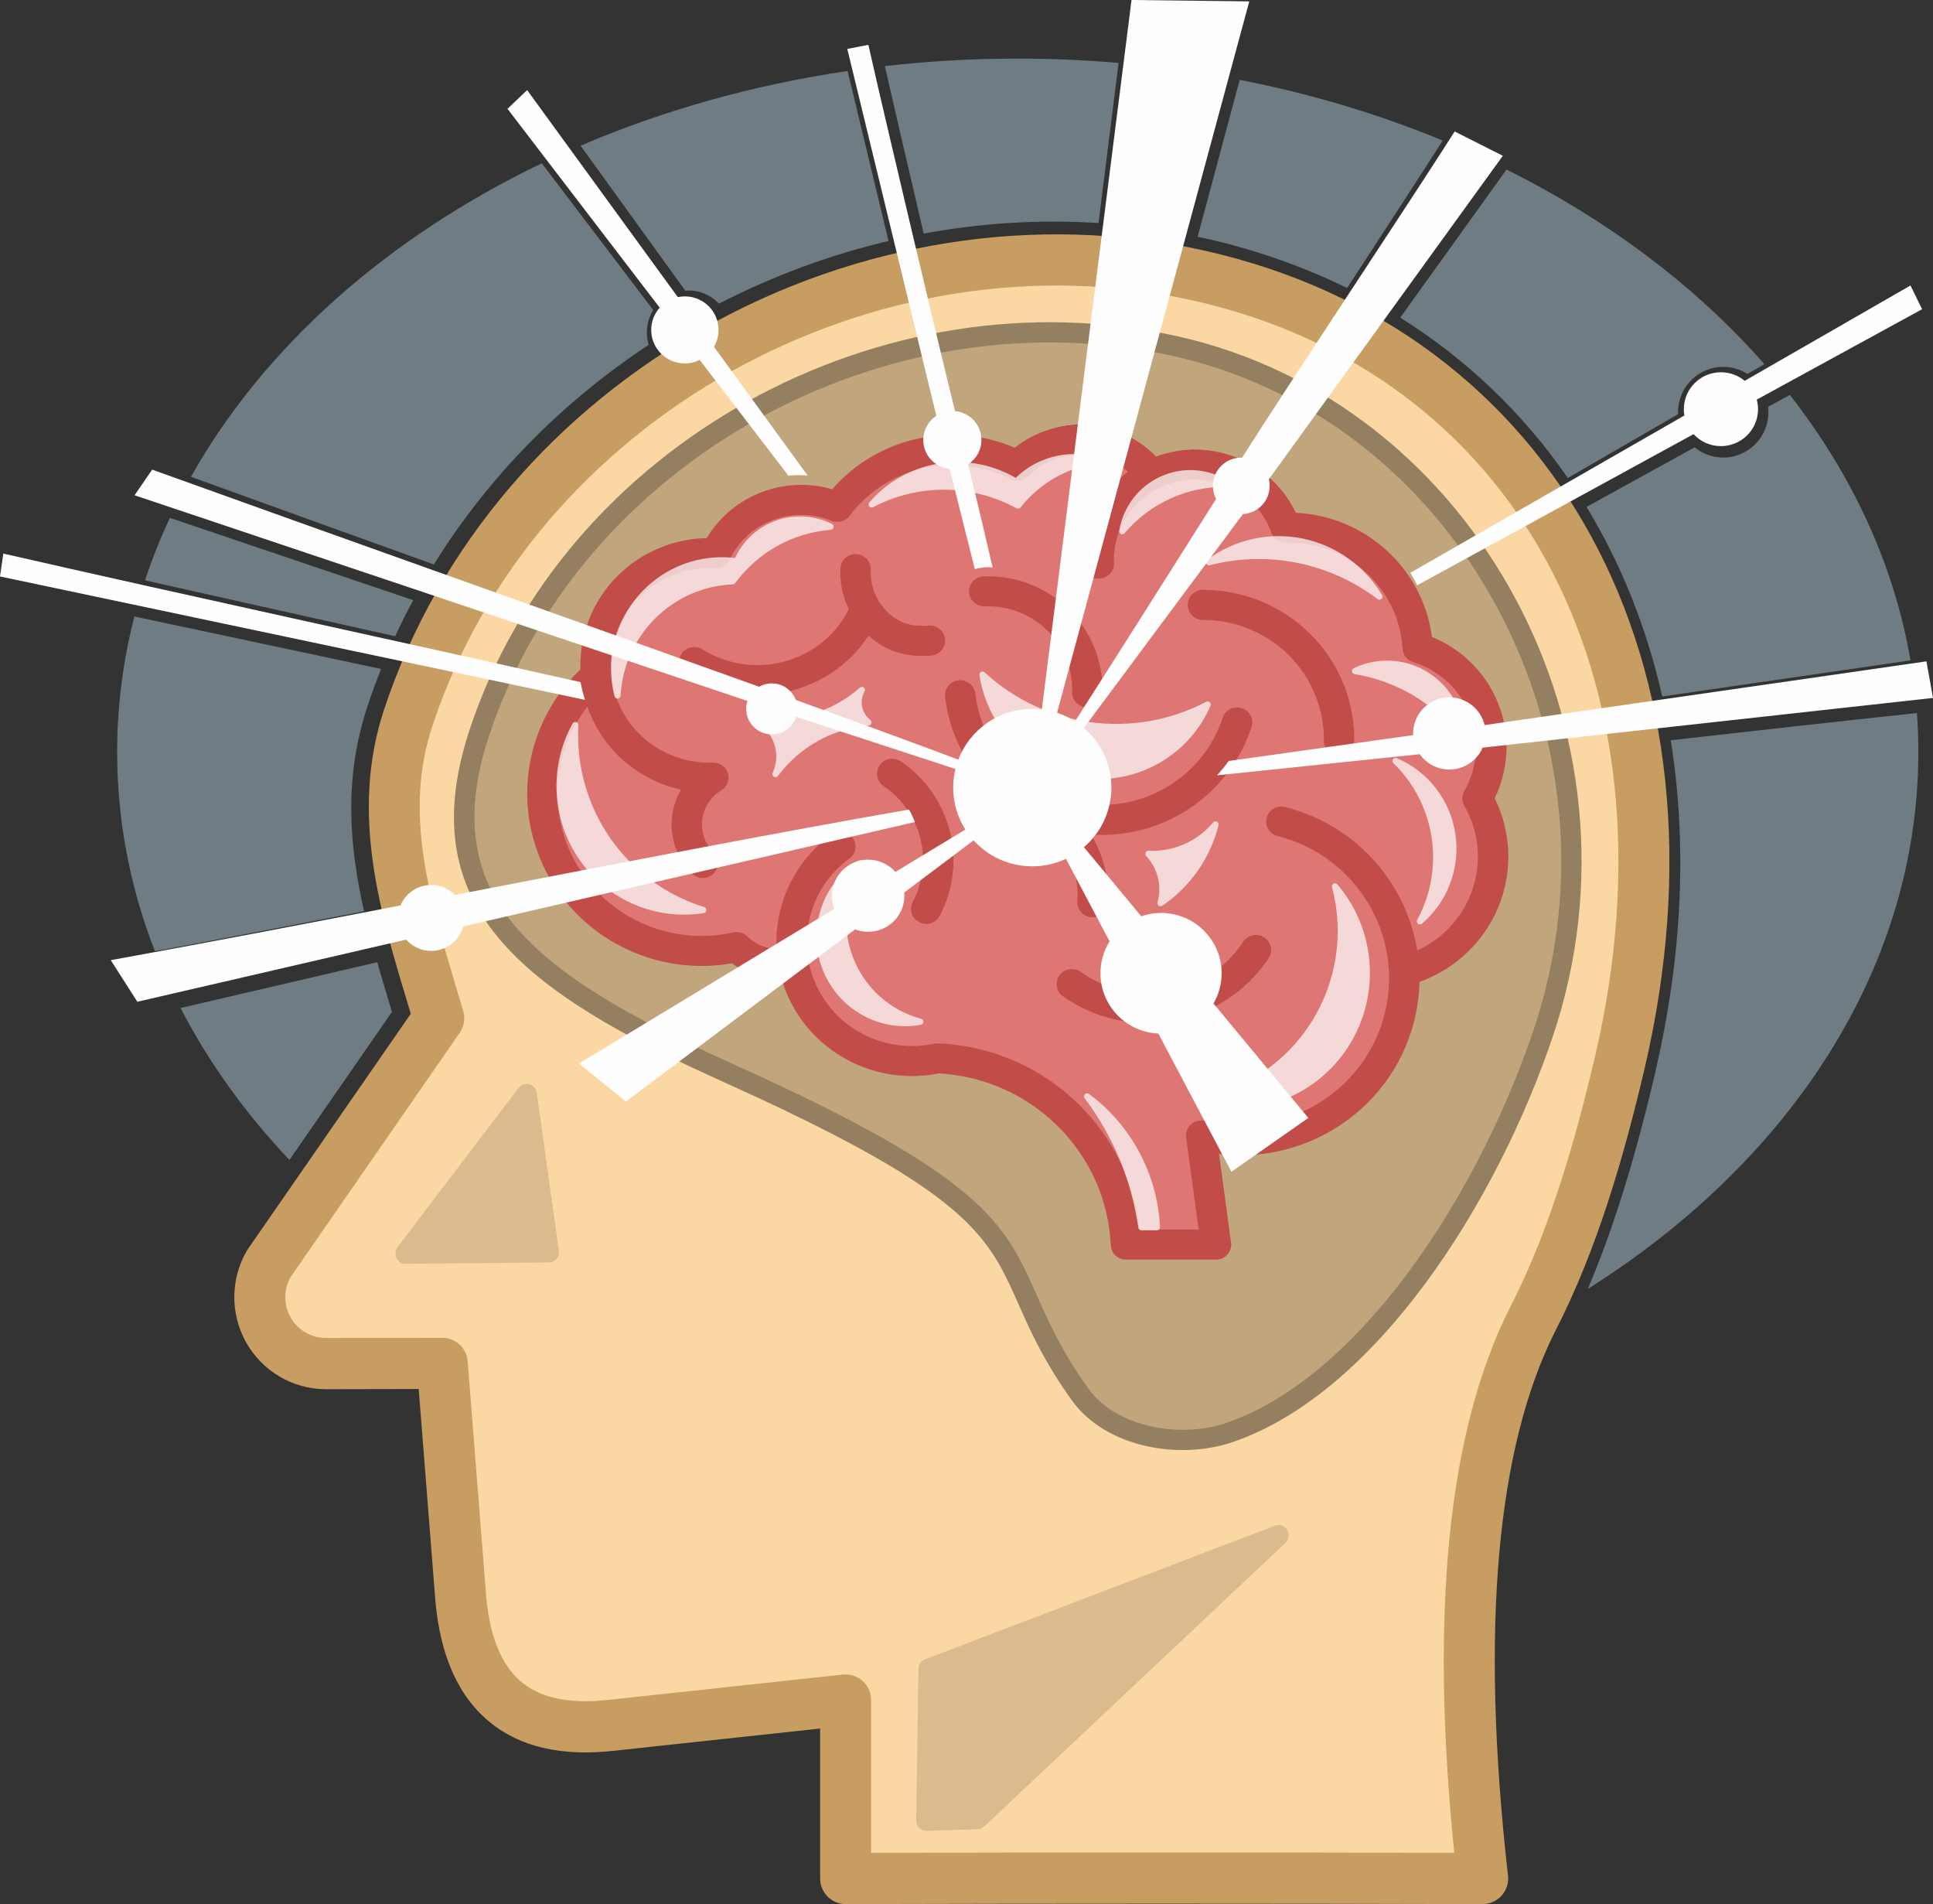 <svg width="132" height="130" viewBox="0 0 132 130" fill="none" xmlns="http://www.w3.org/2000/svg">
<rect x="0" y="0" width="132" height="130" fill="#333333" stroke="none"/>
<path fill-rule="evenodd" clip-rule="evenodd" d="M104.434 90.013C107.204 84.64 109.014 78.302 110.35 72.597C116.649 45.714 104.431 24.199 81.868 19.085C59.305 13.971 35.22 27.428 28.072 49.142C25.779 56.104 28.159 62.79 30.154 69.534C30.154 69.534 26.307 75.094 18.615 86.214C17.808 87.6 17.794 89.313 18.58 90.712C19.366 92.111 20.832 92.985 22.43 93.007C22.43 93.007 25.084 93.002 30.392 92.992C30.392 92.992 30.796 98.129 31.605 108.405C32.032 115.278 35.48 118.337 41.951 117.581C41.951 117.581 47.229 117.011 57.786 115.872C57.786 116.605 57.786 120.648 57.786 128C72.207 127.96 86.628 127.96 101.049 128C99.125 110.978 100.254 98.315 104.434 90.013Z" fill="#FBD7A3"/>
<path fill-rule="evenodd" clip-rule="evenodd" d="M26.215 48.483C33.691 25.795 58.805 11.802 82.344 17.132C94.159 19.808 103.329 26.801 108.692 36.679C114.047 46.541 115.543 59.148 112.295 72.995C110.943 78.761 109.086 85.295 106.201 90.887C102.237 98.76 101.055 111.054 102.978 128.055C103.034 128.551 102.876 129.047 102.545 129.418C102.213 129.79 101.74 130.001 101.243 130C86.746 129.959 72.248 129.959 57.751 130C57.288 130.001 56.844 129.818 56.517 129.49C56.189 129.162 56.005 128.717 56.005 128.252V118.014L42.017 119.522C38.487 119.933 35.427 119.342 33.191 117.36C30.976 115.398 29.915 112.375 29.684 108.691C29.278 103.537 28.973 99.671 28.77 97.092L28.592 94.834L22.201 94.847L22.2 94.847H22.199C22.199 94.847 22.199 94.847 22.196 93.099L22.199 94.847C22.19 94.847 22.181 94.847 22.172 94.846C19.945 94.815 17.903 93.599 16.808 91.652L18.324 90.793L16.808 91.652C15.714 89.706 15.732 87.322 16.856 85.392C16.879 85.353 16.904 85.315 16.929 85.277L28.053 69.213C27.969 68.935 27.885 68.655 27.8 68.375C25.944 62.227 23.909 55.484 26.215 48.483ZM29.962 69.518C31.391 70.516 31.391 70.516 31.391 70.516L31.391 70.516L19.832 87.209C19.363 88.056 19.365 89.088 19.841 89.934C20.325 90.794 21.225 91.333 22.208 91.351L30.198 91.336C31.107 91.334 31.865 92.036 31.937 92.946L30.201 93.084C31.937 92.946 31.937 92.946 31.937 92.946L32.242 96.817C32.445 99.397 32.75 103.268 33.156 108.43C33.157 108.439 33.158 108.449 33.158 108.458C33.358 111.673 34.246 113.633 35.496 114.74C36.726 115.83 38.651 116.396 41.623 116.049C41.628 116.049 41.633 116.048 41.638 116.048L41.638 116.048L41.639 116.048L57.56 114.331C58.051 114.278 58.542 114.437 58.91 114.769C59.277 115.1 59.487 115.573 59.487 116.069V126.5C72.761 126.466 86.035 126.466 99.308 126.5C97.661 110.258 98.828 97.774 103.098 89.302C103.1 89.297 103.103 89.292 103.105 89.287C105.79 84.085 107.57 77.888 108.906 72.194L110.6 72.595L108.906 72.194C111.992 59.035 110.512 47.333 105.635 38.352C100.767 29.387 92.451 23.004 81.578 20.542C59.742 15.598 36.42 28.643 29.521 49.581L29.521 49.581C27.577 55.481 29.279 61.164 31.183 67.519C31.331 68.015 31.481 68.516 31.631 69.02C31.781 69.529 31.693 70.079 31.391 70.516L29.962 69.518Z" fill="#C79D61"/>
<path fill-rule="evenodd" clip-rule="evenodd" d="M80.448 22.968C100.733 27.53 112.974 50.073 106.055 70.707C102.289 81.937 94.02 95.139 84.116 98.476C80.544 99.68 75.507 98.848 73.175 95.581C66.215 85.828 72.508 84.263 49.377 73.856C35.523 67.623 28.068 61.886 32.083 49.782C38.51 30.411 60.163 18.406 80.448 22.968Z" fill="black" fill-opacity="0.231"/>
<path fill-rule="evenodd" clip-rule="evenodd" d="M80.448 22.968C100.733 27.53 112.974 50.073 106.055 70.707C102.289 81.937 94.02 95.139 84.116 98.476C80.544 99.68 75.507 98.848 73.175 95.581C66.215 85.828 72.508 84.263 49.377 73.856C35.523 67.623 28.068 61.886 32.083 49.782C38.51 30.411 60.163 18.406 80.448 22.968ZM83.244 25.177C82.235 24.841 81.201 24.552 80.144 24.314C70.345 22.111 60.208 23.912 51.742 28.606C43.284 33.295 36.502 40.869 33.402 50.215C31.565 55.751 32.322 59.796 35.098 63.139C38.029 66.67 43.198 69.56 49.947 72.596C67.225 80.37 68.591 83.449 70.831 88.501C71.601 90.238 72.485 92.231 74.304 94.78C75.207 96.046 76.641 96.873 78.225 97.292C80.051 97.775 82.045 97.717 83.677 97.167C87.923 95.736 91.894 92.313 95.313 87.986C99.452 82.746 102.745 76.224 104.742 70.269C105.133 69.101 105.462 67.925 105.728 66.748C107.737 57.868 106.24 48.844 102.169 41.348C98.109 33.872 91.49 27.925 83.244 25.177Z" fill="black" fill-opacity="0.231"/>
<path fill-rule="evenodd" clip-rule="evenodd" d="M95.916 66.298C98.368 65.658 100.38 63.93 101.362 61.62C102.344 59.311 102.186 56.682 100.933 54.504C102.008 52.638 102.172 50.392 101.378 48.393C100.583 46.394 98.916 44.858 96.842 44.214C96.565 39.522 92.573 35.892 87.818 36.007C86.72 32.983 83.553 31.204 80.362 31.818C79.761 31.933 79.194 32.127 78.669 32.386C77.6 30.999 75.977 30.135 74.216 30.015C72.455 29.894 70.728 30.529 69.474 31.757C65.22 29.605 60.015 30.802 57.161 34.59C53.98 33.293 50.328 34.685 48.854 37.756C45.996 37.593 43.279 38.995 41.782 41.406C40.89 42.842 40.518 44.498 40.669 46.119C36.948 49.376 35.932 54.708 38.199 59.079C40.465 63.449 45.439 65.749 50.288 64.669C51.289 65.68 52.777 66.054 54.145 65.638C54.26 66.332 54.467 67.02 54.773 67.685C56.373 71.175 60.224 73.086 64.013 72.272C70.996 72.578 76.587 78.102 76.896 85C81.001 85 83.053 85 83.053 85C82.378 80.028 82.041 77.543 82.041 77.543C88.024 79.002 94.076 75.412 95.584 69.509C95.859 68.433 95.965 67.353 95.916 66.298Z" fill="#DE7773"/>
<path fill-rule="evenodd" clip-rule="evenodd" d="M69.444 30.743C70.717 29.521 72.444 28.892 74.204 29.015C75.958 29.137 77.578 29.994 78.671 31.374C79.172 31.134 79.709 30.954 80.276 30.843C83.492 30.214 86.683 32.009 87.839 35.078C92.57 35.023 96.527 38.686 96.861 43.429C98.921 44.115 100.574 45.687 101.369 47.721C102.167 49.762 102.016 52.052 100.962 53.968C102.192 56.2 102.337 58.878 101.352 61.234C100.373 63.578 98.383 65.343 95.952 66.029C95.987 67.071 95.878 68.135 95.612 69.196C94.109 75.181 88.135 78.851 82.171 77.502L83.172 85H82.985V84.835C82.985 85 82.985 85 82.985 85H76.702L76.695 84.843C76.391 77.952 70.908 72.434 64.055 72.118C60.216 72.946 56.319 70.974 54.698 67.377C54.414 66.748 54.214 66.1 54.092 65.445C52.752 65.792 51.325 65.411 50.332 64.437C45.463 65.499 40.486 63.136 38.211 58.673C35.934 54.207 36.937 48.764 40.644 45.412C40.511 43.764 40.891 42.084 41.782 40.623C43.284 38.163 45.994 36.719 48.858 36.846C50.373 33.765 53.985 32.36 57.168 33.611C60.047 29.824 65.198 28.621 69.444 30.743ZM82.797 84.671L81.815 77.309L81.815 77.309L81.815 77.309C81.815 77.309 81.815 77.309 81.978 77.287L81.815 77.309L81.783 77.07L82.017 77.127C87.882 78.583 93.816 75.003 95.294 69.115C95.564 68.041 95.667 66.965 95.62 65.912L95.614 65.78L95.742 65.746C98.132 65.112 100.093 63.398 101.051 61.107C102.008 58.816 101.854 56.209 100.632 54.049L100.586 53.968L100.632 53.886C101.678 52.041 101.837 49.819 101.065 47.842C100.292 45.865 98.671 44.345 96.655 43.709L96.548 43.675L96.541 43.561C96.27 38.901 92.373 35.295 87.73 35.409L87.612 35.412L87.572 35.3C86.507 32.316 83.434 30.56 80.338 31.166L80.307 31.005L80.338 31.166C79.756 31.28 79.206 31.471 78.697 31.727L78.575 31.788L78.493 31.68C77.457 30.313 75.886 29.462 74.181 29.343C72.476 29.224 70.803 29.85 69.59 31.06L69.506 31.144L69.4 31.09C65.238 28.948 60.146 30.14 57.355 33.909L57.279 34.011L57.161 33.963C54.077 32.683 50.535 34.056 49.106 37.086L49.058 37.186L48.948 37.18C46.165 37.017 43.519 38.407 42.061 40.795C41.193 42.219 40.83 43.86 40.977 45.465L40.984 45.548L40.922 45.603C37.277 48.85 36.281 54.166 38.502 58.523C40.722 62.88 45.597 65.173 50.348 64.096L50.437 64.076L50.501 64.142C51.454 65.121 52.872 65.483 54.174 65.08L54.354 65.025L54.384 65.211C54.496 65.899 54.698 66.581 54.996 67.241C56.557 70.703 60.311 72.599 64.006 71.792L64.027 71.787L64.048 71.788C71.028 72.1 76.627 77.677 77.014 84.671H82.797Z" fill="#242222"/>
<path d="M56.768 56.971C57.228 56.634 57.877 56.73 58.218 57.184C58.559 57.639 58.463 58.28 58.003 58.617C56.642 59.612 55.725 61.009 55.324 62.538C54.922 64.065 55.036 65.727 55.736 67.252C56.435 68.777 57.623 69.955 59.047 70.662C60.474 71.371 62.142 71.61 63.8 71.254C63.916 71.229 64.031 71.224 64.142 71.237C67.87 71.42 71.223 72.982 73.688 75.418C75.95 77.653 77.467 80.625 77.845 83.945H81.851L80.998 77.659C80.922 77.098 81.32 76.582 81.888 76.507C82.021 76.489 82.151 76.497 82.274 76.527C84.986 77.189 87.714 76.706 89.934 75.388C92.151 74.073 93.863 71.923 94.546 69.247C95.23 66.571 94.756 63.873 93.434 61.672C92.112 59.471 89.946 57.767 87.246 57.079C86.691 56.94 86.357 56.382 86.498 55.835C86.639 55.287 87.203 54.956 87.757 55.096C91.018 55.927 93.631 57.979 95.222 60.628C96.002 61.928 96.537 63.371 96.783 64.885C97.399 64.604 97.969 64.239 98.477 63.803C99.285 63.108 99.936 62.228 100.366 61.218C100.795 60.209 100.976 59.132 100.912 58.072C100.848 57.009 100.54 55.961 99.994 55.012C99.805 54.682 99.82 54.293 100.001 53.988C100.456 53.195 100.718 52.321 100.783 51.431C100.848 50.537 100.713 49.629 100.373 48.774C100.034 47.921 99.509 47.166 98.847 46.556C98.185 45.946 97.386 45.48 96.501 45.205C96.064 45.071 95.781 44.676 95.772 44.247C95.641 42.196 94.704 40.377 93.278 39.08C91.843 37.775 89.915 37 87.821 37.05C87.351 37.061 86.948 36.762 86.81 36.342C86.346 35.085 85.454 34.086 84.345 33.463C83.228 32.835 81.889 32.591 80.544 32.85C80.05 32.945 79.583 33.102 79.15 33.313C79.132 33.323 79.112 33.333 79.093 33.341C78.373 33.703 77.75 34.212 77.26 34.824C76.463 35.82 76.015 37.09 76.07 38.442C76.092 39.008 75.647 39.484 75.075 39.506C74.502 39.528 74.02 39.088 73.998 38.522C73.923 36.669 74.538 34.925 75.635 33.555C76.039 33.05 76.508 32.597 77.032 32.207C76.773 31.995 76.496 31.811 76.202 31.654C75.572 31.318 74.871 31.114 74.141 31.064C73.406 31.014 72.681 31.12 72.014 31.365C71.344 31.611 70.726 31.998 70.205 32.508C69.866 32.842 69.352 32.895 68.956 32.669C67.071 31.729 64.978 31.524 63.036 31.971C61.079 32.421 59.28 33.533 58.008 35.222C57.714 35.613 57.191 35.738 56.758 35.55C55.43 35.015 54.007 35.037 52.761 35.512C51.508 35.989 50.434 36.925 49.816 38.212C49.626 38.609 49.212 38.83 48.794 38.797C47.563 38.731 46.365 38.999 45.315 39.54C44.258 40.086 43.347 40.911 42.7 41.955C42.05 43.001 41.719 44.177 41.706 45.354C41.693 46.532 41.999 47.716 42.625 48.776C43.25 49.835 44.143 50.679 45.187 51.247C46.236 51.817 47.436 52.111 48.672 52.067C49.244 52.047 49.725 52.489 49.745 53.055C49.758 53.438 49.557 53.779 49.249 53.966L49.249 53.966C48.892 54.182 48.594 54.474 48.373 54.814C48.152 55.154 48.008 55.542 47.957 55.954C47.906 56.37 47.952 56.784 48.085 57.167C48.215 57.546 48.435 57.898 48.732 58.195C49.136 58.599 49.132 59.249 48.724 59.648C48.316 60.048 47.657 60.044 47.253 59.64C46.737 59.124 46.352 58.502 46.118 57.826C45.886 57.154 45.805 56.432 45.893 55.713C45.972 55.07 46.182 54.458 46.5 53.91C45.688 53.73 44.909 53.438 44.188 53.045C42.816 52.299 41.646 51.194 40.83 49.812C40.534 49.312 40.294 48.79 40.108 48.253C39.156 49.478 38.528 50.894 38.245 52.374C37.851 54.443 38.133 56.636 39.157 58.611C40.18 60.585 41.816 62.092 43.743 62.984C45.67 63.875 47.89 64.15 50.082 63.662C50.445 63.581 50.806 63.699 51.049 63.943C51.412 64.31 51.866 64.561 52.354 64.684C52.575 64.739 52.801 64.768 53.029 64.77C52.983 63.841 53.082 62.915 53.317 62.024C53.834 60.053 55.015 58.253 56.768 56.971ZM53.843 68.096C53.649 67.674 53.491 67.245 53.367 66.811C52.851 66.846 52.336 66.799 51.843 66.675C51.179 66.509 50.55 66.202 50.002 65.767C47.527 66.203 45.043 65.845 42.866 64.838C40.532 63.759 38.552 61.934 37.312 59.542C36.072 57.15 35.73 54.496 36.206 51.997C36.653 49.654 37.818 47.444 39.638 45.708C39.634 45.584 39.632 45.461 39.634 45.338C39.651 43.789 40.083 42.249 40.928 40.886C41.775 39.522 42.969 38.442 44.356 37.726C45.55 37.11 46.884 36.764 48.261 36.738C49.142 35.265 50.481 34.185 52.013 33.601C53.516 33.028 55.203 32.931 56.826 33.405C58.36 31.643 60.384 30.473 62.564 29.972C64.76 29.466 67.118 29.639 69.295 30.567C69.898 30.087 70.573 29.71 71.29 29.446C72.238 29.098 73.256 28.947 74.28 29.017C75.309 29.087 76.298 29.375 77.185 29.848C77.835 30.193 78.43 30.639 78.947 31.17C79.334 31.027 79.737 30.915 80.154 30.834C81.996 30.48 83.832 30.817 85.369 31.68C86.702 32.429 87.807 33.576 88.491 35.011C90.866 35.123 93.033 36.07 94.683 37.571C96.34 39.077 97.476 41.143 97.781 43.483C98.704 43.858 99.543 44.393 100.261 45.055C101.149 45.873 101.853 46.884 102.307 48.027C102.761 49.17 102.942 50.383 102.855 51.575C102.781 52.583 102.518 53.577 102.067 54.504C102.605 55.593 102.912 56.765 102.984 57.951C103.066 59.325 102.835 60.715 102.284 62.013C101.732 63.31 100.888 64.447 99.834 65.352C98.987 66.08 98.006 66.654 96.933 67.038C96.914 67.933 96.793 68.84 96.561 69.745C95.738 72.968 93.674 75.559 90.998 77.147C88.725 78.495 86.011 79.117 83.243 78.784L84.054 84.758C84.069 84.827 84.077 84.899 84.077 84.972C84.077 85.54 83.611 86 83.037 86H76.887V85.997C76.335 85.997 75.875 85.567 75.851 85.016C75.709 81.839 74.348 78.977 72.218 76.872C70.117 74.796 67.271 73.46 64.109 73.287C62.024 73.705 59.926 73.389 58.121 72.493C56.277 71.578 54.743 70.058 53.843 68.096ZM46.856 46.058C46.373 45.754 46.231 45.122 46.539 44.645C46.846 44.168 47.486 44.028 47.969 44.332C48.842 44.882 49.816 45.225 50.817 45.353C51.821 45.482 52.853 45.395 53.84 45.083C54.833 44.768 55.723 44.259 56.461 43.589C57.077 43.028 57.587 42.356 57.962 41.593C57.907 41.479 57.856 41.363 57.809 41.246C57.499 40.48 57.353 39.651 57.39 38.811C57.415 38.246 57.899 37.807 58.471 37.832C59.043 37.856 59.487 38.334 59.462 38.899C59.437 39.45 59.533 39.992 59.734 40.491C59.804 40.663 59.886 40.83 59.98 40.991C59.997 41.015 60.012 41.041 60.026 41.066C60.196 41.341 60.403 41.596 60.643 41.825C61.029 42.192 61.438 42.435 61.881 42.574C62.34 42.718 62.853 42.757 63.424 42.711C63.996 42.667 64.496 43.089 64.541 43.655C64.586 44.22 64.159 44.714 63.587 44.759C62.753 44.825 61.982 44.761 61.255 44.533C60.553 44.313 59.909 43.945 59.31 43.4C58.901 44.03 58.416 44.598 57.866 45.098C56.91 45.967 55.758 46.627 54.474 47.033C53.195 47.438 51.858 47.551 50.557 47.385C49.255 47.218 47.989 46.772 46.856 46.058ZM67.248 41.397C66.676 41.417 66.196 40.975 66.176 40.41C66.156 39.844 66.603 39.37 67.175 39.35C68.259 39.31 69.326 39.492 70.312 39.873C71.299 40.254 72.209 40.835 72.98 41.591C73.747 42.344 74.34 43.24 74.734 44.217C75.126 45.191 75.319 46.242 75.285 47.309C75.27 47.875 74.793 48.321 74.221 48.305C73.649 48.289 73.198 47.819 73.213 47.253C73.238 46.463 73.097 45.688 72.808 44.971C72.52 44.258 72.084 43.6 71.517 43.044C70.954 42.491 70.285 42.065 69.557 41.784C68.828 41.503 68.043 41.368 67.248 41.397ZM64.538 47.583C64.473 47.02 64.882 46.511 65.452 46.447C66.022 46.383 66.536 46.787 66.602 47.35C66.834 49.358 67.758 51.149 69.132 52.486C70.508 53.825 72.335 54.713 74.368 54.912C76.4 55.112 78.368 54.596 79.984 53.549C81.601 52.503 82.864 50.928 83.49 49.008C83.665 48.469 84.249 48.173 84.794 48.346C85.34 48.519 85.64 49.096 85.465 49.634C84.687 52.019 83.122 53.973 81.122 55.267C79.213 56.503 76.905 57.14 74.505 56.98C74.586 57.113 74.663 57.248 74.736 57.385C75.424 58.681 75.753 60.16 75.641 61.67C75.601 62.236 75.105 62.662 74.532 62.622C73.96 62.582 73.529 62.091 73.57 61.526C73.653 60.395 73.41 59.293 72.9 58.333C72.398 57.388 71.637 56.576 70.674 56.006C69.557 55.49 68.545 54.791 67.678 53.947C65.972 52.287 64.826 50.068 64.538 47.583ZM64.172 62.525C63.908 63.028 63.28 63.224 62.771 62.963C62.261 62.701 62.063 62.081 62.328 61.578C63.055 60.198 63.205 58.66 62.849 57.247C62.494 55.835 61.632 54.547 60.337 53.666C59.866 53.345 59.748 52.707 60.073 52.241C60.398 51.776 61.044 51.659 61.515 51.98C63.241 53.154 64.39 54.873 64.864 56.758C65.339 58.641 65.14 60.69 64.172 62.525ZM72.59 68.023C72.123 67.693 72.016 67.051 72.35 66.59C72.684 66.129 73.334 66.022 73.8 66.353C74.671 66.97 75.645 67.397 76.659 67.619C77.677 67.842 78.743 67.864 79.793 67.668C80.842 67.474 81.827 67.073 82.693 66.5C83.562 65.925 84.314 65.18 84.895 64.297C85.207 63.823 85.849 63.688 86.329 63.996C86.81 64.305 86.946 64.939 86.634 65.413C85.897 66.531 84.946 67.476 83.847 68.202C82.747 68.929 81.5 69.438 80.175 69.684C78.852 69.929 77.504 69.902 76.212 69.618C74.915 69.334 73.681 68.796 72.59 68.023ZM92.477 50.588C92.473 51.154 92.005 51.608 91.433 51.604C90.861 51.599 90.401 51.137 90.405 50.572C90.417 49.485 90.208 48.415 89.8 47.421C89.394 46.428 88.792 45.516 88.02 44.745C87.245 43.97 86.328 43.365 85.33 42.953C84.334 42.542 83.254 42.325 82.148 42.325C81.574 42.325 81.108 41.865 81.108 41.297C81.108 40.73 81.574 40.27 82.148 40.27C83.525 40.27 84.876 40.543 86.126 41.059C87.374 41.573 88.52 42.331 89.491 43.3C90.464 44.272 91.219 45.414 91.726 46.65C92.232 47.885 92.492 49.222 92.477 50.588Z" fill="#C24C48"/>
<path d="M36.65 74.606L38.164 85.39C38.218 85.776 37.954 86.134 37.575 86.189C37.529 86.195 37.482 86.197 37.437 86.195L27.698 86.283C27.316 86.286 27.003 85.973 27 85.584C26.999 85.42 27.053 85.268 27.145 85.148L35.414 74.274C35.648 73.966 36.084 73.909 36.387 74.147C36.535 74.264 36.624 74.43 36.65 74.606ZM63.166 113.292L87.067 104.164C87.322 104.068 87.62 104.131 87.816 104.347C88.076 104.632 88.058 105.077 87.778 105.341L67.233 124.68C67.111 124.806 66.944 124.887 66.757 124.892L63.248 125C62.866 124.995 62.56 124.676 62.564 124.287L62.715 113.951C62.716 113.666 62.888 113.397 63.166 113.292Z" fill="black" fill-opacity="0.129"/>
<path fill-rule="evenodd" clip-rule="evenodd" d="M79.934 34.033C78.743 34.572 77.669 35.374 76.799 36.398C76.753 36.456 76.678 36.487 76.6 36.474C76.486 36.455 76.409 36.346 76.428 36.231C76.565 35.414 76.9 34.659 77.387 34.023C77.875 33.387 78.516 32.87 79.264 32.531C80.014 32.191 80.823 32.051 81.617 32.105C82.413 32.16 83.195 32.409 83.892 32.847C83.952 32.885 83.992 32.953 83.99 33.03C83.989 33.147 83.893 33.24 83.778 33.238C82.438 33.214 81.127 33.492 79.934 34.033ZM59.322 49.536C58.092 49.637 56.913 50.001 55.857 50.588C54.8 51.175 53.865 51.985 53.124 52.978C53.054 53.071 52.923 53.09 52.83 53.02C52.75 52.959 52.725 52.851 52.766 52.762C53.069 52.105 53.083 51.385 52.859 50.751C52.635 50.118 52.173 49.569 51.526 49.254C51.422 49.203 51.378 49.077 51.428 48.971C51.472 48.879 51.574 48.834 51.669 48.858C52.925 49.117 54.205 49.071 55.411 48.745C56.62 48.419 57.754 47.811 58.715 46.95C58.801 46.873 58.934 46.88 59.011 46.968C59.076 47.041 59.081 47.146 59.031 47.224C58.852 47.549 58.804 47.917 58.873 48.26C58.944 48.606 59.135 48.928 59.433 49.156C59.525 49.227 59.542 49.36 59.472 49.453C59.434 49.503 59.379 49.531 59.322 49.536ZM39.494 49.51C39.339 52.33 40.148 55.021 41.665 57.213C43.182 59.406 45.408 61.101 48.086 61.928C48.197 61.962 48.259 62.081 48.225 62.192C48.2 62.275 48.128 62.331 48.048 62.34C46.406 62.598 44.762 62.374 43.292 61.742C41.819 61.109 40.519 60.066 39.566 58.689C38.613 57.312 38.091 55.722 38.011 54.109C37.931 52.497 38.291 50.862 39.102 49.396C39.158 49.294 39.286 49.257 39.387 49.314C39.459 49.354 39.498 49.432 39.494 49.51ZM53.075 37.279C51.961 37.899 50.978 38.758 50.202 39.811C50.166 39.861 50.108 39.894 50.042 39.896C47.985 39.982 46.127 40.847 44.754 42.209C43.383 43.568 42.495 45.423 42.375 47.492C42.373 47.585 42.31 47.67 42.216 47.694C42.103 47.722 41.989 47.653 41.961 47.539C41.653 46.309 41.66 45.04 41.953 43.844C42.246 42.647 42.827 41.521 43.669 40.577C44.511 39.632 45.558 38.928 46.706 38.505C47.806 38.1 49 37.953 50.195 38.095C50.457 37.532 50.82 37.029 51.261 36.608C51.74 36.151 52.31 35.791 52.941 35.558C53.572 35.324 54.238 35.227 54.896 35.263C55.552 35.3 56.2 35.469 56.799 35.768C56.868 35.798 56.918 35.865 56.924 35.946C56.932 36.062 56.846 36.164 56.73 36.173C55.432 36.275 54.188 36.658 53.075 37.279ZM56.078 61.998C56.518 60.688 57.399 59.529 58.638 58.76C58.706 58.719 58.794 58.717 58.864 58.764C58.961 58.829 58.987 58.96 58.924 59.058C58.314 59.987 57.945 61.036 57.827 62.113C57.709 63.19 57.843 64.295 58.237 65.336C58.632 66.377 59.263 67.291 60.062 68.013C60.862 68.737 61.831 69.271 62.9 69.554C62.977 69.574 63.038 69.637 63.053 69.721C63.074 69.836 62.998 69.946 62.884 69.966C61.452 70.226 60.029 69.954 58.835 69.274C57.64 68.594 56.674 67.507 56.155 66.137C55.636 64.767 55.637 63.307 56.078 61.998ZM69.422 34.705C67.896 33.871 66.215 33.447 64.532 33.434C62.847 33.421 61.159 33.819 59.621 34.629C59.519 34.683 59.392 34.643 59.339 34.54C59.298 34.461 59.311 34.367 59.366 34.304C60.637 32.83 62.344 31.924 64.146 31.642C65.896 31.367 67.738 31.68 69.359 32.628C70.071 31.933 70.936 31.447 71.864 31.197C72.842 30.933 73.891 30.93 74.902 31.217C75.014 31.248 75.079 31.365 75.047 31.478C75.025 31.561 74.956 31.618 74.877 31.63C73.852 31.786 72.877 32.133 71.997 32.645C71.118 33.157 70.332 33.835 69.686 34.651C69.622 34.732 69.51 34.753 69.422 34.705ZM67.242 45.909C69.305 47.807 71.846 48.956 74.49 49.308C77.138 49.659 79.891 49.211 82.374 47.914C82.477 47.861 82.604 47.902 82.657 48.005C82.687 48.064 82.687 48.131 82.663 48.187C81.922 49.888 80.668 51.241 79.142 52.107C77.618 52.973 75.821 53.353 73.994 53.11C72.167 52.867 70.529 52.031 69.278 50.796C68.027 49.561 67.164 47.927 66.885 46.091C66.868 45.975 66.947 45.867 67.062 45.85C67.13 45.84 67.196 45.864 67.242 45.909ZM83.209 56.341C82.928 57.465 82.445 58.518 81.793 59.45C81.142 60.382 80.322 61.195 79.366 61.841C79.27 61.906 79.14 61.88 79.075 61.783C79.04 61.73 79.032 61.666 79.047 61.609C79.201 61.049 79.205 60.469 79.071 59.922C78.937 59.377 78.666 58.865 78.27 58.441C78.191 58.356 78.195 58.222 78.279 58.142C78.324 58.1 78.381 58.081 78.437 58.085C79.28 58.124 80.108 57.965 80.862 57.635L80.872 57.631C81.623 57.301 82.3 56.799 82.845 56.153C82.92 56.064 83.052 56.053 83.141 56.128C83.204 56.182 83.228 56.265 83.209 56.341ZM76.46 79.165C75.845 77.685 75.046 76.283 74.079 74.996C74.015 74.923 74.008 74.813 74.067 74.731C74.136 74.637 74.267 74.617 74.361 74.686C75.807 75.755 76.976 77.125 77.806 78.679C78.633 80.228 79.123 81.96 79.214 83.76L79.216 83.788C79.216 83.905 79.121 84 79.005 84H77.942C77.839 84 77.749 83.924 77.734 83.818C77.505 82.213 77.075 80.65 76.46 79.165ZM91.219 65.306C91.455 63.744 91.375 62.134 90.964 60.576C90.942 60.499 90.965 60.413 91.029 60.358C91.117 60.282 91.249 60.292 91.325 60.381C92.641 61.925 93.381 63.811 93.522 65.742C93.663 67.672 93.206 69.648 92.129 71.369C91.052 73.091 89.479 74.358 87.69 75.061C85.901 75.764 83.893 75.904 81.945 75.372C81.87 75.351 81.808 75.289 81.793 75.206C81.772 75.091 81.847 74.981 81.961 74.959C83.535 74.662 85.012 74.041 86.309 73.154C87.605 72.267 88.722 71.112 89.576 69.746C90.43 68.382 90.983 66.868 91.219 65.306ZM96.787 62.789C97.738 61.031 98.047 59.058 97.762 57.177C97.476 55.294 96.592 53.502 95.157 52.109C95.074 52.028 95.072 51.894 95.152 51.81C95.216 51.742 95.315 51.727 95.394 51.766C96.457 52.218 97.365 52.932 98.051 53.819C98.741 54.71 99.207 55.776 99.382 56.928C99.557 58.08 99.428 59.237 99.035 60.295C98.642 61.353 97.984 62.31 97.1 63.063C97.012 63.138 96.879 63.127 96.805 63.038C96.744 62.966 96.74 62.865 96.787 62.789ZM96.447 47.441C95.242 46.737 93.911 46.253 92.515 46.025C92.443 46.019 92.376 45.976 92.343 45.905C92.293 45.8 92.338 45.673 92.443 45.623C93.231 45.244 94.087 45.074 94.934 45.108C95.782 45.142 96.622 45.382 97.377 45.824C98.132 46.266 98.755 46.882 99.206 47.606C99.657 48.332 99.935 49.166 99.999 50.042C100.004 50.109 99.977 50.178 99.921 50.223C99.831 50.296 99.699 50.282 99.626 50.191C98.735 49.076 97.655 48.148 96.447 47.441ZM94.066 40.9C92.431 39.659 90.56 38.826 88.603 38.431C86.643 38.036 84.597 38.08 82.614 38.592C82.502 38.621 82.388 38.553 82.359 38.44C82.338 38.354 82.371 38.267 82.438 38.217C83.37 37.526 84.427 37.048 85.534 36.8C86.641 36.553 87.799 36.535 88.933 36.764C90.069 36.992 91.131 37.458 92.058 38.115C92.985 38.773 93.778 39.623 94.375 40.623C94.435 40.724 94.403 40.854 94.304 40.914C94.227 40.961 94.132 40.952 94.066 40.9Z" fill="#FEFEFE" fill-opacity="0.729"/>
<path fill-rule="evenodd" clip-rule="evenodd" d="M69.5 4C71.828 4 74.125 4.103 76.386 4.297L75.015 15.229C70.995 14.969 66.986 15.226 63.079 15.948L62.861 15.02C61.912 10.972 60.997 7.04 60.423 4.514C63.385 4.176 66.416 4 69.5 4ZM84.656 5.45C89.536 6.402 94.183 7.804 98.519 9.594C97.005 11.971 94.568 15.711 92.098 19.502L91.99 19.667C89.134 18.262 86.048 17.156 82.755 16.378C82.567 16.333 82.831 16.398 82.332 16.285C82.15 16.244 81.966 16.203 81.783 16.164L84.656 5.45ZM102.372 11.326H102.372L95.145 21.394L102.372 11.326ZM102.877 11.575C109.842 15.047 115.84 19.573 120.485 24.861L119.33 25.53C119.141 25.41 118.939 25.31 118.725 25.232C118.395 25.112 118.041 25.046 117.675 25.046C116.825 25.046 116.054 25.393 115.493 25.953C114.934 26.513 114.589 27.288 114.589 28.143L114.592 28.276L107.063 32.635C104.033 28.244 100.18 24.544 95.618 21.686L102.877 11.575ZM122.222 26.96C126.468 32.388 129.338 38.526 130.464 45.087L113.511 47.552C112.591 43.492 111.17 39.707 109.292 36.261C108.987 35.701 108.669 35.15 108.34 34.609L115.725 30.54C115.94 30.717 116.178 30.865 116.433 30.977C116.814 31.146 117.235 31.239 117.675 31.239C118.527 31.239 119.299 30.892 119.856 30.331C120.415 29.77 120.761 28.996 120.761 28.143C120.761 28.027 120.753 27.905 120.738 27.778L122.222 26.96ZM130.856 48.13L130.856 48.131L114 50.005L114 50.005L130.856 48.13ZM130.901 48.681C130.966 49.563 131 50.451 131 51.346C131 66.123 122.205 79.317 108.427 88C109.21 86.162 109.904 84.267 110.525 82.361C111.526 79.289 112.335 76.197 113.02 73.277L113.162 72.641C114.933 64.76 115.179 57.308 114.089 50.54C119.692 49.908 125.297 49.279 130.901 48.681ZM60.676 16.453C56.651 17.404 52.757 18.849 49.097 20.732L49.039 20.673L49.037 20.671C48.521 20.153 47.808 19.832 47.022 19.832C46.951 19.832 46.875 19.836 46.795 19.842C44.412 16.543 42.028 13.246 39.646 9.947C45.245 7.549 51.381 5.804 57.881 4.847L60.676 16.453ZM39.124 10.171H39.124L46.541 20.441L39.124 10.171ZM44.297 23.542C38.42 27.425 33.359 32.52 29.628 38.538C23.628 36.379 17.741 34.259 13.039 32.554C18.028 23.681 26.442 16.217 36.999 11.148L39.673 14.671L44.61 21.17C44.509 21.33 44.423 21.501 44.355 21.681C44.236 21.998 44.17 22.34 44.17 22.694C44.17 22.989 44.214 23.274 44.297 23.542ZM28.217 40.976C27.783 41.782 27.373 42.603 26.986 43.438L24.208 42.819C19.446 41.759 14.689 40.701 9.902 39.622C10.382 38.172 10.95 36.749 11.6 35.356L28.217 40.976ZM26.024 45.672C25.685 46.521 25.37 47.384 25.082 48.259C23.474 53.136 23.843 57.72 24.863 62.218C19.805 63.2 14.943 64.135 10.577 64.945C8.901 60.638 8 56.073 8 51.346C8 48.178 8.407 45.084 9.178 42.091L26.024 45.672ZM25.763 65.693C26.056 66.726 26.366 67.756 26.676 68.787L26.766 69.086L19.764 79.195C16.754 76.014 14.245 72.533 12.329 68.822L25.763 65.693Z" fill="#C9E8FA" fill-opacity="0.4"/>
<path fill-rule="evenodd" clip-rule="evenodd" d="M39.95 47.782L0 39.357L0.226 37.796L0.447 37.846C13.409 40.798 26.552 43.639 39.645 46.571C39.726 47.004 39.827 47.407 39.95 47.782ZM29.444 60.419C30.079 60.419 30.653 60.68 31.064 61.1C41.934 58.998 53.112 56.832 62.073 55.272C62.235 55.556 62.369 55.84 62.476 56.124L31.628 63.252C31.371 64.213 30.491 64.921 29.444 64.921C28.765 64.921 28.156 64.623 27.741 64.151L9.379 68.394L7.564 65.554L7.869 65.499C13.655 64.452 20.378 63.164 27.351 61.818C27.689 60.997 28.499 60.419 29.444 60.419ZM117.518 25.416C118.135 25.416 118.701 25.636 119.141 26.001L130.462 19.492L131.255 21.112L119.965 27.283C120.021 27.492 120.052 27.711 120.052 27.938C120.052 29.33 118.917 30.459 117.518 30.459C116.779 30.459 116.113 30.144 115.65 29.641L96.777 39.958C96.64 39.677 96.484 39.394 96.308 39.108C102.548 35.533 108.786 31.951 115.022 28.368C114.998 28.228 114.985 28.084 114.985 27.938C114.985 26.545 116.119 25.416 117.518 25.416ZM83.044 34.063C82.905 33.797 82.826 33.494 82.826 33.173C82.826 32.108 83.694 31.244 84.764 31.244L84.823 31.245C87.844 26.457 96.305 13.753 99.335 8.977L102.626 10.635L86.648 32.718C86.683 32.864 86.702 33.017 86.702 33.173C86.702 34.201 85.894 35.041 84.876 35.099L74.017 49.698C75.166 50.684 75.893 52.143 75.893 53.771C75.893 55.398 75.167 56.856 74.02 57.841L77.93 62.558C78.355 62.411 78.81 62.331 79.285 62.331C81.57 62.331 83.422 64.175 83.422 66.45C83.422 67.202 83.22 67.906 82.866 68.513L89.342 76.326L84.09 80L79.099 70.564C76.9 70.466 75.148 68.662 75.148 66.45C75.148 65.651 75.377 64.905 75.772 64.273L72.792 58.636C72.094 58.964 71.315 59.147 70.492 59.147C68.903 59.147 67.474 58.464 66.486 57.377L61.749 60.934C61.756 61.007 61.759 61.08 61.759 61.155C61.759 62.514 60.652 63.617 59.286 63.617C58.972 63.617 58.671 63.558 58.395 63.452C53.178 67.37 47.96 71.288 42.743 75.207L39.536 72.61L39.788 72.458L56.981 62.05C56.872 61.773 56.812 61.471 56.812 61.155C56.812 59.795 57.92 58.693 59.286 58.693C60.026 58.693 60.691 59.017 61.144 59.53L65.922 56.638C65.396 55.808 65.091 54.825 65.091 53.771C65.091 53.333 65.144 52.908 65.243 52.5L54.366 48.942C54.136 49.637 53.479 50.139 52.704 50.139C51.738 50.139 50.955 49.36 50.955 48.398C50.955 48.208 50.986 48.026 51.042 47.855L9.189 33.813L10.392 32.063L10.544 32.118C21.116 35.931 41.176 43.057 51.838 46.886C52.094 46.74 52.389 46.657 52.704 46.657C53.454 46.657 54.093 47.127 54.342 47.787C58.058 49.129 61.762 50.485 65.442 51.862C66.215 49.835 68.184 48.395 70.492 48.395C70.713 48.395 70.93 48.409 71.144 48.434L77.269 0L85.31 0.095L72.184 48.664C72.621 48.808 73.033 49.005 73.412 49.248C76.638 44.199 79.843 39.132 83.044 34.063ZM65.215 28.068C66.227 28.16 67.019 29.006 67.019 30.038C67.019 30.735 66.656 31.349 66.108 31.701C66.682 34.055 67.249 36.414 67.787 38.747C67.427 38.697 67.021 38.732 66.567 38.852L66.567 38.851L64.849 32.007C63.837 31.915 63.045 31.069 63.045 30.038C63.045 29.347 63.401 28.739 63.939 28.385L57.86 3.34L59.3 3.061C60.344 7.724 63.925 22.841 65.215 28.068ZM46.769 20.236C48.038 20.236 49.068 21.261 49.068 22.525C49.068 22.946 48.954 23.34 48.755 23.678L55.151 32.464C54.715 32.428 54.276 32.431 53.834 32.472L53.834 32.471L47.785 24.578C47.479 24.729 47.134 24.814 46.769 24.814C45.499 24.814 44.469 23.789 44.469 22.525C44.469 21.942 44.688 21.41 45.049 21.006C41.583 16.482 38.118 11.957 34.656 7.43L35.997 6.15L36.137 6.343L46.287 20.287C46.442 20.254 46.603 20.236 46.769 20.236ZM98.973 47.613C100.142 47.613 101.122 48.42 101.38 49.505L131.552 45.153L132 47.653L131.776 47.677L101.247 51.045C100.869 51.922 99.993 52.537 98.973 52.537C98.138 52.537 97.399 52.124 96.951 51.493L83.107 52.936C83.405 52.608 83.67 52.281 83.902 51.956L96.503 50.189C96.501 50.151 96.5 50.113 96.5 50.075C96.5 48.715 97.607 47.613 98.973 47.613Z" fill="#FEFEFE"/>
</svg>
